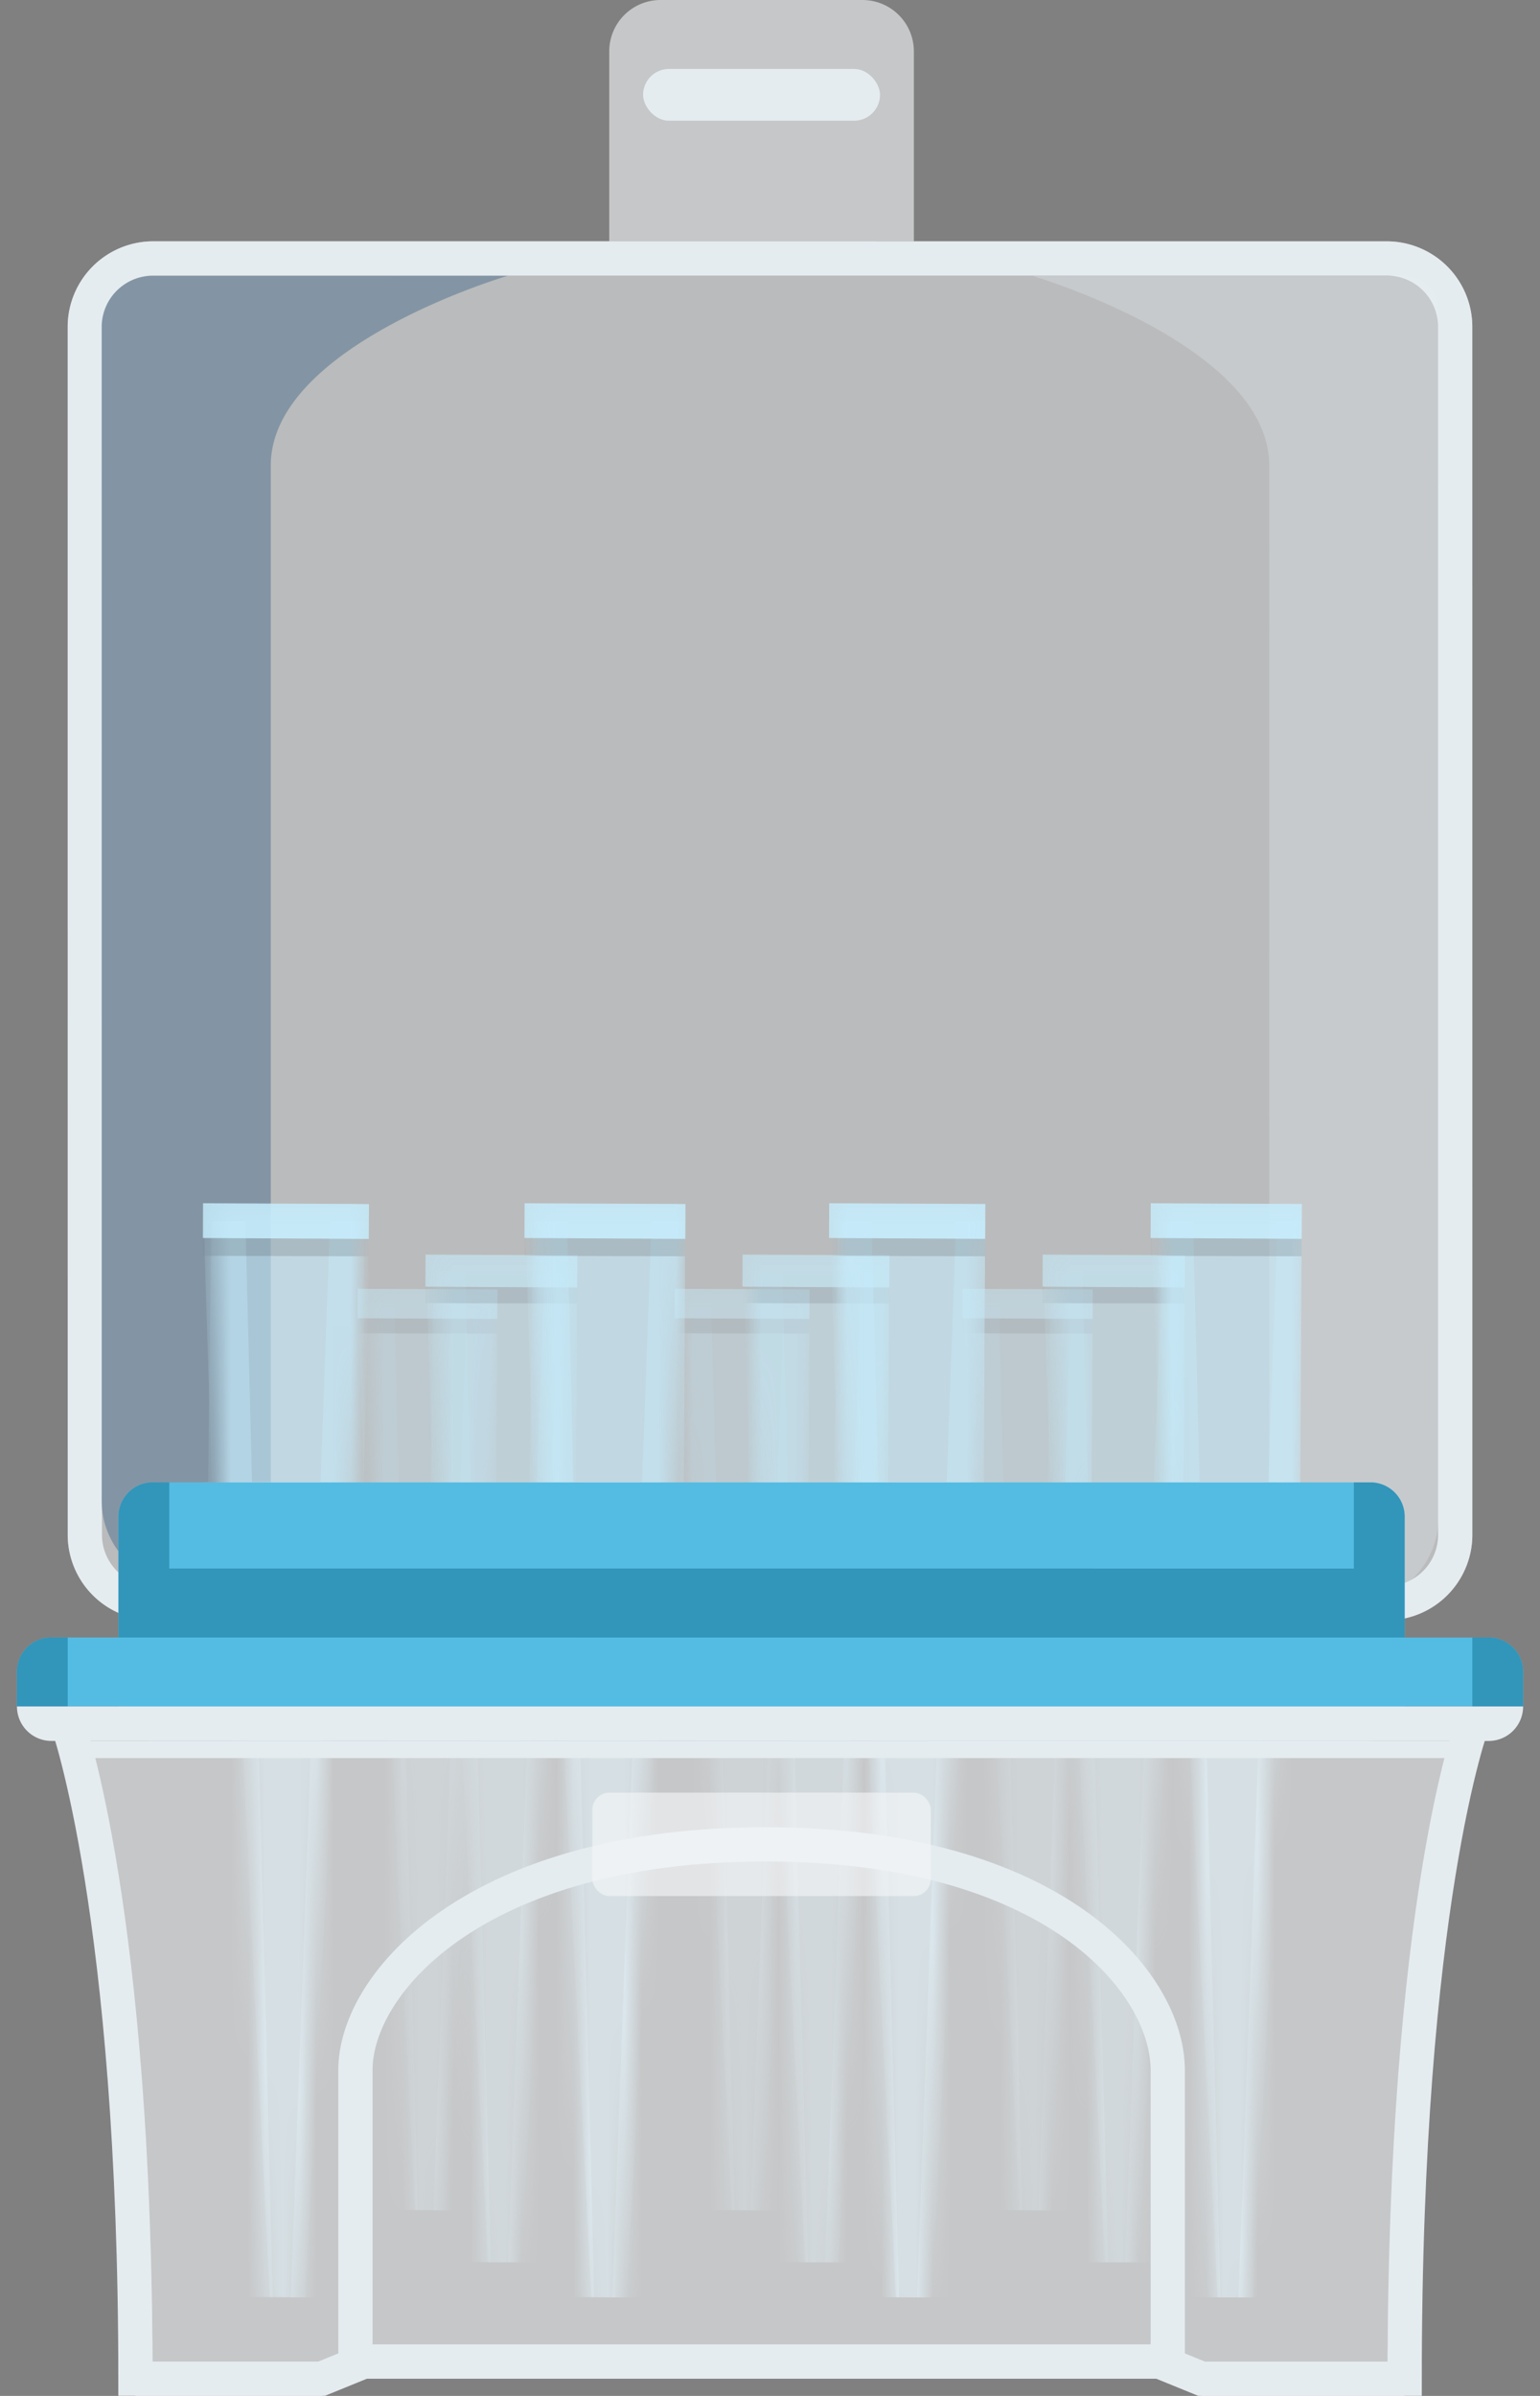 <svg xmlns="http://www.w3.org/2000/svg" width="90" height="140" fill="none" viewBox="0 0 90 140">
    <rect x="0" y="0" width="90" height="140" fill="#808080" stroke="none"/>
    <g clip-path="url(#b)">
        <path fill="#F5F7F9" d="M3.956 19.1a5 5 0 0 1 5-5l72.088.002a5 5 0 0 1 5 5l.002 70.576a5 5 0 0 1-5 5l-72.088-.001a5 5 0 0 1-5-5L3.956 19.1z" opacity=".5"/>
        <path stroke="#E5ECF0" stroke-width="2" d="M4.956 19.1a4 4 0 0 1 4-4l72.088.002a4 4 0 0 1 4 4l.002 70.576a4 4 0 0 1-4 4l-72.088-.001a4 4 0 0 1-4-4L4.956 19.1z"/>
        <path fill="#003E6B" fill-rule="evenodd" d="M8.934 16.115a3 3 0 0 0-3 3l.002 68.547a5 5 0 0 0 5 5h4.89l-.001-65.467c0-7.017 13.846-11.08 13.846-11.08H8.934z" clip-rule="evenodd" opacity=".3"/>
        <path fill="#F5F7F9" d="M35.605 3a3 3 0 0 1 3-3l11.802.001a3 3 0 0 1 3 3v11.1H35.605v-11.1z" opacity=".6"/>
        <rect width="13.846" height="3.022" fill="#E5ECF0" rx="1.511" transform="translate(37.583 4.03) skewX(.002)"/>
        <path fill="#E5ECF0" fill-rule="evenodd" d="M82.066 16.117a2 2 0 0 1 2 2l.002 70.554a5 5 0 0 1-5 5h-4.89l-.002-66.475c0-7.017-13.846-11.08-13.846-11.08h21.736z" clip-rule="evenodd" opacity=".3"/>
        <g opacity=".5">
            <g clip-path="url(#d)">
                <path fill="#C6EDFC" d="M20.913 75.307l8.5.047-.01 1.719-8.5-.047.01-1.72z" opacity=".8"/>
                <mask id="e" width="8" height="56" x="21" y="75" maskUnits="userSpaceOnUse">
                    <path fill="#C6EDFC" fill-rule="evenodd" d="M21.338 75.31l7.65.042-.505 14.607-.466-.003-.425 7.732-.458-.002-1.419 32.652-1.7-.012-1.065-32.664-.458-.002-.34-7.736-.468-.003-.346-14.612z" clip-rule="evenodd" opacity=".8"/>
                </mask>
                <g mask="url(#e)">
                    <path fill="#C6EDFC" d="M20.913 75.33h8.5l-.472 14.61h-7.555l-.473-14.61z" opacity=".7"/>
                    <path fill="#C6EDFC" d="M20.914 89.08h8.499l-.23 8.594h-8.04l-.23-8.594z" opacity=".7"/>
                    <path fill="#C6EDFC" d="M22.614 96.814h5.1l-1.7 33.516h-1.7l-1.7-33.516z" opacity=".7"/>
                    <path fill="#C6EDFC" d="M24.44 130.328l-1.402-54.139h-1.7l-.722 54.125 3.825.014zM25.29 130.329l1.998-54.14h1.7l.127 54.161-3.825-.021z" opacity=".7"/>
                    <path fill="#333" fill-rule="evenodd" d="M29.403 77.073l-8.499-.047.005.882 8.49.024.004-.86zm-8.36 12.867h7.52l-.026.859h-7.623l.13-.86zm1.656 7.734h4.93l-.018.86h-4.997l.085-.86z" clip-rule="evenodd" opacity=".2"/>
                </g>
            </g>
            <g clip-path="url(#g)">
                <path fill="#C6EDFC" d="M56.254 75.308l8.5.047-.01 1.719-8.5-.048.01-1.718z" opacity=".8"/>
                <mask id="h" width="9" height="56" x="56" y="75" maskUnits="userSpaceOnUse">
                    <path fill="#C6EDFC" fill-rule="evenodd" d="M56.679 75.31l7.65.043-.505 14.607-.466-.003-.425 7.732-.458-.003-1.419 32.653-1.7-.013-1.065-32.663-.458-.002-.34-7.737-.468-.002-.346-14.612z" clip-rule="evenodd" opacity=".8"/>
                </mask>
                <g mask="url(#h)">
                    <path fill="#C6EDFC" d="M56.254 75.33l8.5.001-.472 14.61h-7.555l-.473-14.61z" opacity=".7"/>
                    <path fill="#C6EDFC" d="M56.254 89.08l8.5.001-.23 8.594h-8.04l-.23-8.594z" opacity=".7"/>
                    <path fill="#C6EDFC" d="M57.955 96.815h5.1l-1.7 33.516h-1.7l-1.7-33.516z" opacity=".7"/>
                    <path fill="#C6EDFC" d="M59.781 130.329L58.38 76.19h-1.7l-.722 54.125 3.824.014zM60.631 130.329L62.63 76.19h1.7l.127 54.161-3.825-.022z" opacity=".7"/>
                    <path fill="#333" fill-rule="evenodd" d="M64.744 77.074l-8.5-.047.006.882 8.49.024.004-.86zm-8.36 12.867h7.52l-.026.858h-7.624l.13-.858zm1.655 7.734h4.93l-.017.859h-4.997l.084-.86z" clip-rule="evenodd" opacity=".2"/>
                </g>
            </g>
            <g clip-path="url(#j)">
                <path fill="#C6EDFC" d="M39.44 75.307l8.5.048-.01 1.718-8.499-.047.01-1.719z" opacity=".8"/>
                <mask id="k" width="9" height="56" x="39" y="75" maskUnits="userSpaceOnUse">
                    <path fill="#C6EDFC" fill-rule="evenodd" d="M39.866 75.31l7.65.042-.505 14.607-.467-.002-.425 7.732-.457-.003-1.42 32.653-1.699-.013-1.066-32.663-.457-.003-.34-7.736-.468-.003-.346-14.611z" clip-rule="evenodd" opacity=".8"/>
                </mask>
                <g mask="url(#k)">
                    <path fill="#C6EDFC" d="M39.44 75.33h8.5l-.472 14.61h-7.555l-.472-14.61z" opacity=".7"/>
                    <path fill="#C6EDFC" d="M39.441 89.08h8.5l-.23 8.594h-8.04l-.23-8.593z" opacity=".7"/>
                    <path fill="#C6EDFC" d="M41.141 96.815h5.1l-1.7 33.516h-1.7l-1.7-33.516z" opacity=".7"/>
                    <path fill="#C6EDFC" d="M42.968 130.329L41.566 76.19h-1.7l-.722 54.125 3.824.014zM43.818 130.329l1.997-54.139h1.7l.128 54.16-3.825-.021z" opacity=".7"/>
                    <path fill="#333" fill-rule="evenodd" d="M47.931 77.073l-8.5-.046.006.882 8.49.023.004-.859zm-8.36 12.867h7.52l-.026.859H39.44l.13-.859zm1.655 7.735h4.93l-.017.859H41.14l.085-.86z" clip-rule="evenodd" opacity=".2"/>
                </g>
            </g>
        </g>
        <g opacity=".7">
            <g clip-path="url(#m)">
                <path fill="#C6EDFC" d="M24.87 73.308l9.272.051-.01 1.876-9.272-.052.01-1.875z" opacity=".8"/>
                <mask id="n" width="9" height="61" x="25" y="73" maskUnits="userSpaceOnUse">
                    <path fill="#C6EDFC" fill-rule="evenodd" d="M25.334 73.31l8.345.047-.55 15.935-.51-.003-.463 8.435-.5-.003-1.547 35.621-1.855-.014-1.162-35.632-.5-.003-.37-8.44-.51-.003-.378-15.94z" clip-rule="evenodd" opacity=".8"/>
                </mask>
                <g mask="url(#n)">
                    <path fill="#C6EDFC" d="M24.87 73.333h9.272l-.515 15.938h-8.242l-.515-15.938z" opacity=".7"/>
                    <path fill="#C6EDFC" d="M24.87 88.333h9.272l-.25 9.375h-8.77l-.252-9.375z" opacity=".7"/>
                    <path fill="#C6EDFC" d="M26.725 96.77h5.563l-1.853 36.563H28.58l-1.855-36.562z" opacity=".7"/>
                    <path fill="#C6EDFC" d="M28.718 133.332l-1.53-59.061h-1.854l-.788 59.045 4.172.016zM29.645 133.331l2.18-59.06h1.854l.139 59.084-4.173-.024z" opacity=".7"/>
                    <path fill="#333" fill-rule="evenodd" d="M34.132 75.234l-9.272-.05.006.962 9.26.025.006-.937zm-9.12 14.037h8.203l-.028.937h-8.316l.141-.937zm1.806 8.438h5.378l-.019.936h-5.452l.093-.936z" clip-rule="evenodd" opacity=".2"/>
                </g>
            </g>
            <g clip-path="url(#p)">
                <path fill="#C6EDFC" d="M43.398 73.308l9.271.052-.01 1.875-9.271-.052.01-1.875z" opacity=".8"/>
                <mask id="q" width="10" height="61" x="43" y="73" maskUnits="userSpaceOnUse">
                    <path fill="#C6EDFC" fill-rule="evenodd" d="M43.862 73.31l8.344.047-.55 15.935-.509-.003-.463 8.435-.5-.003-1.547 35.621-1.855-.013-1.162-35.633-.5-.003-.371-8.44-.51-.002-.377-15.94z" clip-rule="evenodd" opacity=".8"/>
                </mask>
                <g mask="url(#q)">
                    <path fill="#C6EDFC" d="M43.398 73.334h9.272l-.515 15.937h-8.242l-.515-15.938z" opacity=".7"/>
                    <path fill="#C6EDFC" d="M43.398 88.334h9.272l-.25 9.375h-8.771l-.25-9.376z" opacity=".7"/>
                    <path fill="#C6EDFC" d="M45.253 96.771h5.563l-1.854 36.563h-1.854l-1.855-36.563z" opacity=".7"/>
                    <path fill="#C6EDFC" d="M47.246 133.332l-1.53-59.061h-1.854l-.788 59.045 4.172.016zM48.173 133.332l2.18-59.061h1.853l.14 59.084-4.173-.023z" opacity=".7"/>
                    <path fill="#333" fill-rule="evenodd" d="M52.66 75.235l-9.272-.051.005.962 9.262.026.005-.937zM43.54 89.27h8.203l-.028.937h-8.317l.142-.937zm1.806 8.438h5.378l-.02.937h-5.451l.093-.937z" clip-rule="evenodd" opacity=".2"/>
                </g>
            </g>
            <g clip-path="url(#s)">
                <path fill="#C6EDFC" d="M60.936 73.308l9.272.052-.01 1.875-9.272-.052.01-1.875z" opacity=".8"/>
                <mask id="t" width="9" height="61" x="61" y="73" maskUnits="userSpaceOnUse">
                    <path fill="#C6EDFC" fill-rule="evenodd" d="M61.4 73.311l8.345.046-.55 15.935-.51-.003-.463 8.435-.499-.002-1.548 35.62-1.854-.013-1.163-35.633-.499-.003-.371-8.44-.51-.002-.378-15.94z" clip-rule="evenodd" opacity=".8"/>
                </mask>
                <g mask="url(#t)">
                    <path fill="#C6EDFC" d="M60.937 73.334h9.272l-.515 15.937h-8.242l-.515-15.937z" opacity=".7"/>
                    <path fill="#C6EDFC" d="M60.937 88.334h9.272l-.25 9.375h-8.772l-.25-9.375z" opacity=".7"/>
                    <path fill="#C6EDFC" d="M62.791 96.771h5.564L66.5 133.334h-1.854L62.79 96.771z" opacity=".7"/>
                    <path fill="#C6EDFC" d="M64.784 133.332l-1.53-59.06H61.4l-.788 59.045 4.172.015zM65.712 133.332l2.179-59.06h1.854l.139 59.083-4.172-.023z" opacity=".7"/>
                    <path fill="#333" fill-rule="evenodd" d="M70.198 75.235l-9.271-.051.005.962 9.261.026.005-.937zm-9.12 14.037h8.204l-.028.936h-8.317l.141-.936zm1.806 8.437h5.378l-.019.937h-5.451l.092-.937z" clip-rule="evenodd" opacity=".2"/>
                </g>
            </g>
        </g>
        <g clip-path="url(#v)">
            <path fill="#C6EDFC" d="M11.867 70.307l9.89.055-.01 2.032-9.89-.055.01-2.032z" opacity=".8"/>
            <mask id="w" width="10" height="66" x="12" y="70" maskUnits="userSpaceOnUse">
                <path fill="#C6EDFC" fill-rule="evenodd" d="M12.362 70.31l8.901.05-.588 17.262-.543-.003-.495 9.138-.533-.003-1.654 38.59-1.978-.015-1.237-38.602-.532-.003-.396-9.143-.544-.003-.4-17.268z" clip-rule="evenodd" opacity=".8"/>
            </mask>
            <g mask="url(#w)">
                <path fill="#C6EDFC" d="M11.868 70.335h9.89l-.55 17.265h-8.792l-.548-17.265z" opacity=".7"/>
                <path fill="#C6EDFC" d="M11.867 86.585h9.89l-.268 10.155h-9.356l-.266-10.155z" opacity=".7"/>
                <path fill="#C6EDFC" d="M13.844 95.725h5.934l-1.98 39.609-1.978.001-1.976-39.61z" opacity=".7"/>
                <path fill="#C6EDFC" d="M15.966 135.332L14.34 71.35h-1.978l-.846 63.966 4.45.016zM16.956 135.333l2.33-63.983h1.977l.143 64.007-4.45-.024z" opacity=".7"/>
                <path fill="#333" fill-rule="evenodd" d="M21.747 72.394l-9.89-.054.005 1.042 9.879.026.006-1.014zm-9.73 15.208l8.75-.002-.03 1.014-8.87.002.15-1.014zm1.926 9.14l5.736-.002-.02 1.015-5.815.002.099-1.015z" clip-rule="evenodd" opacity=".2"/>
            </g>
        </g>
        <g clip-path="url(#y)">
            <path fill="#C6EDFC" d="M30.659 70.308l9.89.055-.011 2.03-9.89-.054.01-2.031z" opacity=".8"/>
            <mask id="z" width="10" height="66" x="31" y="70" maskUnits="userSpaceOnUse">
                <path fill="#C6EDFC" fill-rule="evenodd" d="M31.153 70.31l8.901.05-.587 17.263-.544-.004-.495 9.138-.532-.003-1.655 38.59-1.978-.015-1.236-38.602-.533-.003-.395-9.142-.544-.003-.402-17.269z" clip-rule="evenodd" opacity=".8"/>
            </mask>
            <g mask="url(#z)">
                <path fill="#C6EDFC" d="M30.659 70.335h9.89L40 87.6h-8.792l-.548-17.265z" opacity=".7"/>
                <path fill="#C6EDFC" d="M30.658 86.585h9.89L40.28 96.74h-9.355l-.267-10.156z" opacity=".7"/>
                <path fill="#C6EDFC" d="M32.636 95.726h5.934l-1.981 39.609h-1.978l-1.975-39.61z" opacity=".7"/>
                <path fill="#C6EDFC" d="M34.758 135.333L33.13 71.35h-1.978l-.846 63.966 4.45.017zM35.747 135.333l2.33-63.983h1.977l.143 64.008-4.45-.025z" opacity=".7"/>
                <path fill="#333" fill-rule="evenodd" d="M40.538 72.394l-9.89-.054.006 1.042 9.878.026.006-1.014zm-9.73 15.208l8.751-.002-.03 1.014-8.871.002.15-1.014zm1.926 9.14l5.736-.001-.02 1.015h-5.815l.1-1.014z" clip-rule="evenodd" opacity=".2"/>
            </g>
        </g>
        <g clip-path="url(#B)">
            <path fill="#C6EDFC" d="M48.46 70.308l9.89.055-.01 2.031-9.89-.055.01-2.03z" opacity=".8"/>
            <mask id="C" width="10" height="66" x="48" y="70" maskUnits="userSpaceOnUse">
                <path fill="#C6EDFC" fill-rule="evenodd" d="M48.956 70.31l8.9.05-.587 17.263-.543-.003-.496 9.138-.532-.003-1.654 38.589-1.978-.014-1.237-38.602-.533-.003-.395-9.143-.544-.003-.401-17.268z" clip-rule="evenodd" opacity=".8"/>
            </mask>
            <g mask="url(#C)">
                <path fill="#C6EDFC" d="M48.461 70.335h9.89l-.55 17.265-8.791.001-.549-17.266z" opacity=".7"/>
                <path fill="#C6EDFC" d="M48.46 86.585h9.89l-.268 10.156h-9.355l-.267-10.156z" opacity=".7"/>
                <path fill="#C6EDFC" d="M50.438 95.726h5.934l-1.98 39.609h-1.979l-1.975-39.609z" opacity=".7"/>
                <path fill="#C6EDFC" d="M52.56 135.333l-1.626-63.982h-1.978l-.846 63.966 4.45.016zM53.55 135.333l2.329-63.982h1.978L58 135.358l-4.45-.025z" opacity=".7"/>
                <path fill="#333" fill-rule="evenodd" d="M58.34 72.394l-9.89-.053.006 1.041 9.878.027.006-1.015zm-9.73 15.208l8.751-.001-.03 1.014-8.871.002.15-1.015zm1.926 9.14h5.737l-.02 1.014-5.816.001.1-1.014z" clip-rule="evenodd" opacity=".2"/>
            </g>
        </g>
        <g clip-path="url(#E)">
            <path fill="#C6EDFC" d="M67.252 70.308l9.89.055-.01 2.032-9.89-.055.01-2.032z" opacity=".8"/>
            <mask id="F" width="10" height="66" x="67" y="70" maskUnits="userSpaceOnUse">
                <path fill="#C6EDFC" fill-rule="evenodd" d="M67.747 70.311l8.9.05-.587 17.262-.543-.003-.495 9.138-.533-.003-1.654 38.59-1.978-.015-1.237-38.602-.532-.003-.396-9.143-.544-.003-.401-17.268z" clip-rule="evenodd" opacity=".8"/>
            </mask>
            <g mask="url(#F)">
                <path fill="#C6EDFC" d="M67.252 70.336l9.89-.001-.55 17.266h-8.791l-.549-17.265z" opacity=".7"/>
                <path fill="#C6EDFC" d="M67.251 86.586l9.89-.001-.267 10.156h-9.356l-.267-10.155z" opacity=".7"/>
                <path fill="#C6EDFC" d="M69.229 95.726h5.934l-1.98 39.609-1.979.001-1.975-39.61z" opacity=".7"/>
                <path fill="#C6EDFC" d="M71.351 135.333l-1.626-63.982h-1.978l-.846 63.966 4.45.016zM72.34 135.334l2.33-63.983h1.978l.143 64.007-4.45-.024z" opacity=".7"/>
                <path fill="#333" fill-rule="evenodd" d="M77.132 72.395l-9.89-.054.005 1.042 9.879.026.005-1.014zm-9.73 15.208l8.75-.002-.03 1.014-8.87.002.15-1.014zm1.926 9.14l5.736-.001-.02 1.014-5.816.001.1-1.014z" clip-rule="evenodd" opacity=".2"/>
            </g>
        </g>
        <path fill="#54BCE3" fill-rule="evenodd" d="M8.925 86.619a2 2 0 0 0-2 2v7.064H2.991a2 2 0 0 0-2 2v2.03h5.934v.014a2 2 0 0 0 2 2l71.165.001a2 2 0 0 0 2-2v-.014h6.923v-2.029a2 2 0 0 0-2-2H82.09V88.62a2 2 0 0 0-2-2L8.925 86.62z" clip-rule="evenodd"/>
        <path fill="#3295BA" fill-rule="evenodd" d="M79.123 95.685l-69.231-.001H6.925V88.618a2 2 0 0 1 2-2h.967v5.036l69.23.001V86.62h.968a2 2 0 0 1 2 2V95.685h-2.967zM.99 97.683a2 2 0 0 1 2-2h.967v4.03H.991v-2.03zm86.022-1.998h-.967v4.029h2.967v-2.029a2 2 0 0 0-2-2z" clip-rule="evenodd"/>
        <path fill="#F5F7F9" fill-opacity=".6" stroke="#E5ECF0" d="M85.822 102.228c-.12.346-.275.825-.457 1.445-.422 1.442-.982 3.646-1.542 6.715-1.105 6.065-2.206 15.507-2.232 29.113h-11.27l-2.382-.97-.091-.037h-.098l-46.484-.001h-.097l-.091.037-2.382.97H8.414c-.024-13.356-1.003-22.792-1.984-28.914-.497-3.098-.994-5.348-1.37-6.826a37.746 37.746 0 0 0-.419-1.533l81.181.001z"/>
        <path stroke="#E5ECF0" stroke-width="2" d="M3.958 100.719s3.956 11.08 3.957 38.274h10.879l2.472-1.007 46.484.001 2.472 1.007h11.869c0-27.697 3.955-38.273 3.955-38.273"/>
        <path fill="#E5ECF0" d="M.991 99.712l88.022.002a2.014 2.014 0 0 1-2.014 2.014l-83.994-.001a2.015 2.015 0 0 1-2.014-2.015z"/>
        <path stroke="#E5ECF0" stroke-linecap="round" stroke-width="2" d="M68.244 137.987v-17.025c0-5.133-6.655-13.191-23.515-13.192-16.86 0-23.958 8.058-23.957 13.191v17.025"/>
        <rect width="19.78" height="6.043" fill="#F5F7F9" opacity=".6" rx="1" transform="translate(34.617 104.749) skewX(.002)"/>
    </g>
    <defs>
        <clipPath id="a">
            <path fill="#fff" d="M0 0h90v140H0z"/>
        </clipPath>
        <clipPath id="b">
            <path fill="#fff" d="M0 0h90v140H0z" transform="skewX(.002)"/>
        </clipPath>
        <clipPath id="c">
            <path fill="#fff" d="M0 0h8.499v55H0z" transform="rotate(.314 -13516.622 3792.925) skewX(.009)"/>
        </clipPath>
        <clipPath id="d">
            <path fill="#fff" d="M0 0h8.499v55H0z" transform="rotate(.314 -13516.622 3792.925) skewX(.009)"/>
        </clipPath>
        <clipPath id="f">
            <path fill="#fff" d="M0 0h8.499v55H0z" transform="rotate(.314 -13499.644 10140.913) skewX(.009)"/>
        </clipPath>
        <clipPath id="g">
            <path fill="#fff" d="M0 0h8.499v55H0z" transform="rotate(.314 -13499.644 10140.913) skewX(.009)"/>
        </clipPath>
        <clipPath id="i">
            <path fill="#fff" d="M0 0h8.499v55H0z" transform="rotate(.314 -13507.745 7120.882) skewX(.009)"/>
        </clipPath>
        <clipPath id="j">
            <path fill="#fff" d="M0 0h8.499v55H0z" transform="rotate(.314 -13507.745 7120.882) skewX(.009)"/>
        </clipPath>
        <clipPath id="l">
            <path fill="#fff" d="M0 0h9.272v60H0z" transform="rotate(.314 -13155.643 4502.684) skewX(.009)"/>
        </clipPath>
        <clipPath id="m">
            <path fill="#fff" d="M0 0h9.272v60H0z" transform="rotate(.314 -13155.643 4502.684) skewX(.009)"/>
        </clipPath>
        <clipPath id="o">
            <path fill="#fff" d="M0 0h9.272v60H0z" transform="rotate(.314 -13146.712 7830.677) skewX(.009)"/>
        </clipPath>
        <clipPath id="p">
            <path fill="#fff" d="M0 0h9.272v60H0z" transform="rotate(.314 -13146.712 7830.677) skewX(.009)"/>
        </clipPath>
        <clipPath id="r">
            <path fill="#fff" d="M0 0h9.272v60H0z" transform="rotate(.314 -13138.26 10980.988) skewX(.009)"/>
        </clipPath>
        <clipPath id="s">
            <path fill="#fff" d="M0 0h9.272v60H0z" transform="rotate(.314 -13138.26 10980.988) skewX(.009)"/>
        </clipPath>
        <clipPath id="u">
            <path fill="#fff" d="M0 0h9.89v65H0z" transform="rotate(.314 -12622.981 2165.72) skewX(.009)"/>
        </clipPath>
        <clipPath id="v">
            <path fill="#fff" d="M0 0h9.89v65H0z" transform="rotate(.314 -12622.981 2165.72) skewX(.009)"/>
        </clipPath>
        <clipPath id="x">
            <path fill="#fff" d="M0 0h9.89v65H0z" transform="rotate(.314 -12613.923 5541.026) skewX(.009)"/>
        </clipPath>
        <clipPath id="y">
            <path fill="#fff" d="M0 0h9.89v65H0z" transform="rotate(.314 -12613.923 5541.026) skewX(.009)"/>
        </clipPath>
        <clipPath id="A">
            <path fill="#fff" d="M0 0h9.89v65H0z" transform="rotate(.314 -12605.397 8738.703) skewX(.009)"/>
        </clipPath>
        <clipPath id="B">
            <path fill="#fff" d="M0 0h9.89v65H0z" transform="rotate(.314 -12605.397 8738.703) skewX(.009)"/>
        </clipPath>
        <clipPath id="D">
            <path fill="#fff" d="M0 0h9.89v65H0z" transform="rotate(.314 -12596.339 12114.008) skewX(.009)"/>
        </clipPath>
        <clipPath id="E">
            <path fill="#fff" d="M0 0h9.89v65H0z" transform="rotate(.314 -12596.339 12114.008) skewX(.009)"/>
        </clipPath>
    </defs>
</svg>
